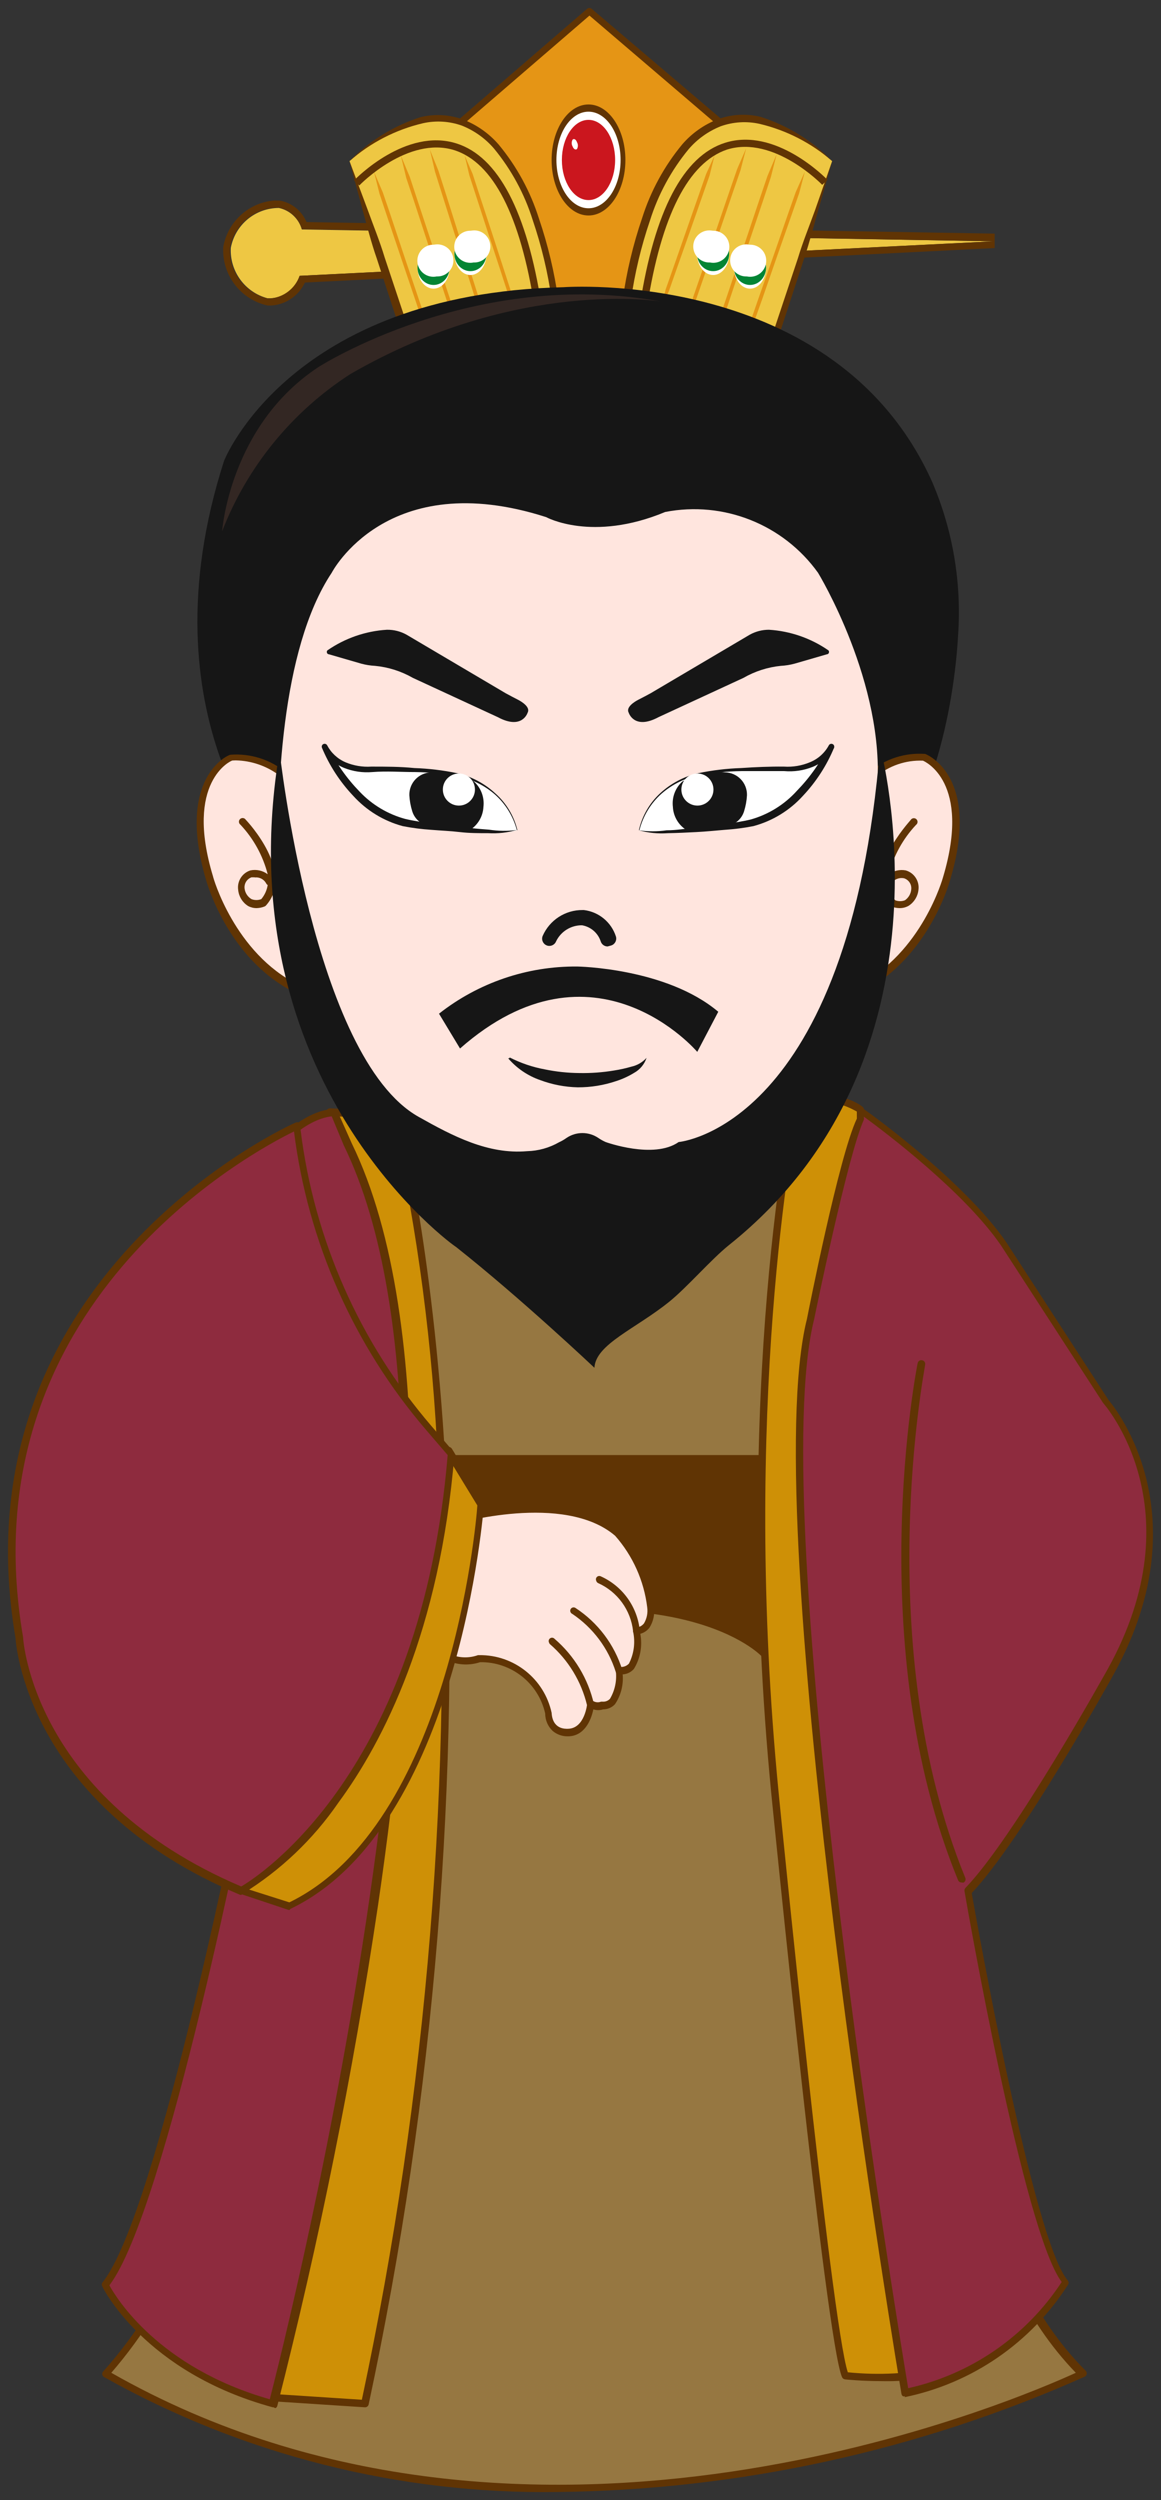 <?xml version="1.0" encoding="UTF-8"?><svg xmlns="http://www.w3.org/2000/svg" xmlns:xlink="http://www.w3.org/1999/xlink" width="72.38" height="155.828" viewBox="0.321 -0.041 72.38 155.828" version="1.1">
    <rect x="0.321" y="-0.041" width="72.38" height="155.828" fill="#333333" stroke="none"/>
    <!-- Generator: Sketch 46.2 (44496) - http://www.bohemiancoding.com/sketch -->
    <title>三国主题素材-13</title>
    <desc>Created with Sketch.</desc>
    <defs/>
    <g id="Page-1" stroke="none" fill-rule="evenodd">
        <g id="三国主题素材-13" fill-rule="nonzero">
            <path d="M20.32,69.45 C20.32,69.45 53.05,68.56 52.55,68.45 C52.05,68.34 61.13,131.09 61.13,131.09 C61.13,131.09 61.02,141.09 67.79,147.89 C67.79,147.89 35,164.08 6.91,147.89 C11.007,143.318 13.442,137.497 13.82,131.37 L20.32,69.45 Z" id="Shape" fill="#967741" stroke-width="1"/>
            <path d="M35.08,155.28 C25.178,155.428 15.414,152.951 6.78,148.1 C6.725,148.056 6.693,147.99 6.693,147.92 C6.693,147.85 6.725,147.784 6.78,147.74 C10.82,143.198 13.228,137.436 13.62,131.37 L20.13,69.43 C20.145,69.319 20.238,69.234 20.35,69.23 C31.08,68.94 51.4,68.36 52.51,68.23 C52.549,68.221 52.591,68.221 52.63,68.23 C52.745,68.25 52.827,68.353 52.82,68.47 C52.829,68.496 52.829,68.524 52.82,68.55 C52.73,70.36 58.39,110.13 61.41,131.06 C61.41,131.19 61.41,141.11 68.01,147.73 C68.059,147.782 68.081,147.854 68.069,147.925 C68.057,147.995 68.013,148.056 67.95,148.09 C57.599,152.706 46.413,155.153 35.08,155.28 Z M7.26,147.85 C33.49,162.77 64.12,149.35 67.39,147.85 C60.86,141.09 60.89,131.22 60.89,131.12 C60.89,131.02 58.62,115.4 56.45,100 C52.95,75.17 52.35,69.9 52.33,68.71 C51.33,68.83 47.88,68.93 36.44,69.26 L20.53,69.71 L14,131.41 C13.606,137.478 11.239,143.252 7.26,147.85 Z" id="Shape" fill="#603404" stroke-width="1"/>
            <path d="M27.74,90.65 L47.8,90.65 L47.8,103.19 C47.8,103.19 42.62,97.6 25.73,102 L27.74,90.65 Z" id="Shape" fill="#603404" stroke-width="1"/>
            <path d="M54,69.12 C54,69.12 52.78,68.12 50,68.41 C50,68.41 46.15,86.2 48.66,111.77 C48.66,111.77 52.04,145.86 53.05,148.03 C55.109,148.25 57.19,148.128 59.21,147.67 L54,69.12 Z" id="Shape" fill="#CE9006" stroke-width="1"/>
            <path d="M55.3,148.37 C54.05,148.37 53.08,148.27 53,148.26 C52.922,148.25 52.854,148.201 52.82,148.13 C51.82,145.95 48.55,113.19 48.41,111.8 C45.93,86.48 49.72,68.54 49.76,68.37 C49.78,68.276 49.855,68.205 49.95,68.19 C52.78,67.85 54.05,68.9 54.1,68.95 C54.148,68.99 54.177,69.048 54.18,69.11 L59.41,147.67 C59.415,147.774 59.349,147.868 59.25,147.9 C57.962,148.244 56.632,148.402 55.3,148.37 Z M53.19,147.82 C55.114,148.014 57.057,147.91 58.95,147.51 L53.74,69.24 C52.657,68.629 51.396,68.41 50.17,68.62 C49.8,70.45 46.52,87.78 48.87,111.76 C48.9,112.09 52.15,144.82 53.18,147.83 L53.19,147.82 Z" id="Shape" fill="#603404" stroke-width="1"/>
            <path d="M54,69.12 C54,69.12 60.26,73.53 62.92,77.44 L69.27,87.25 C69.27,87.25 75.27,93.83 69.6,104.08 C69.6,104.08 63.8,114.56 60.68,117.79 C60.68,117.79 64.46,139.58 66.8,142.17 C64.546,145.738 60.935,148.233 56.8,149.08 C56.8,149.08 47.66,95.08 50.9,82.08 C50.9,82.08 52.95,71.83 54.02,69.6 L54,69.12 Z" id="Shape" fill="#8E2B3E" stroke-width="1"/>
            <path d="M56.74,149.31 C56.698,149.323 56.652,149.323 56.61,149.31 C56.561,149.275 56.528,149.22 56.52,149.16 C56.43,148.62 47.41,94.94 50.63,82.16 C50.71,81.75 52.63,72 53.74,69.68 L53.74,69.21 C53.742,69.132 53.784,69.061 53.85,69.02 C53.919,68.983 54.001,68.983 54.07,69.02 C54.12,69.02 60.39,73.49 63.07,77.41 L69.43,87.22 C69.43,87.22 75.43,94 69.77,104.28 C69.54,104.7 64.02,114.65 60.9,117.95 C61.2,119.64 64.76,139.69 66.9,142.11 C66.954,142.188 66.954,142.292 66.9,142.37 C64.591,145.982 60.919,148.506 56.72,149.37 L56.74,149.31 Z M54.18,69.56 L54.18,69.64 C54.187,69.673 54.187,69.707 54.18,69.74 C53.18,71.92 51.1,82.07 51.08,82.17 C47.99,94.49 56.29,144.94 56.94,148.81 C60.871,147.935 64.305,145.56 66.51,142.19 C64.15,139.08 60.6,118.7 60.45,117.83 C60.437,117.758 60.459,117.683 60.51,117.63 C63.57,114.46 69.33,104.07 69.39,103.97 C74.92,93.97 69.15,87.47 69.09,87.4 L62.71,77.56 C60.41,74.23 55.52,70.54 54.18,69.56 Z" id="Shape" fill="#603404" stroke-width="1"/>
            <path d="M60.26,117.29 C60.168,117.289 60.086,117.234 60.05,117.15 C54.05,102.54 57.49,85.1 57.53,84.92 C57.555,84.796 57.676,84.715 57.8,84.74 C57.861,84.747 57.917,84.779 57.954,84.828 C57.992,84.877 58.008,84.939 58,85 C58,85.17 54.57,102.49 60.5,117 C60.549,117.116 60.495,117.25 60.38,117.3 L60.26,117.29 Z" id="Shape" fill="#603404" stroke-width="1"/>
            <path d="M20.86,69.3 L24.98,69.43 C24.98,69.43 33.26,100.55 23.07,149.8 L17.22,149.42 C17.22,149.42 30.89,96.42 20.86,69.3 Z" id="Shape" fill="#CE9006" stroke-width="1"/>
            <path d="M23.06,150 L23.06,150 L17.21,149.62 C17.143,149.618 17.08,149.584 17.04,149.53 C17.013,149.47 17.013,149.4 17.04,149.34 C17.18,148.81 30.59,96.11 20.7,69.34 C20.666,69.274 20.666,69.196 20.7,69.13 C20.747,69.074 20.817,69.041 20.89,69.04 L25,69.2 C25.099,69.205 25.184,69.274 25.21,69.37 C25.21,69.45 27.3,77.37 28.09,91.13 C29.036,110.825 27.426,130.559 23.3,149.84 C23.268,149.943 23.168,150.01 23.06,150 Z M17.5,149.18 L22.88,149.53 C26.968,130.352 28.561,110.726 27.62,91.14 C27.308,83.908 26.364,76.718 24.8,69.65 L21.19,69.54 C26.25,83.59 24.99,104.47 23.02,119.54 C21.709,129.522 19.863,139.426 17.49,149.21 L17.5,149.18 Z" id="Shape" fill="#603404" stroke-width="1"/>
            <path d="M15.84,110.54 C15.84,110.54 10.47,138 6.9,142.39 C6.9,142.39 9.35,147.62 17.38,149.8 C17.38,149.8 32.56,92.8 22.03,71.26 L21.14,69.26 C21.14,69.26 18.37,69.08 15.67,74.26 C15.67,74.26 13.16,82.12 7.14,83.96" id="Shape" fill="#8E2B3E" stroke-width="1"/>
            <path d="M17.38,150 L17.32,150 C9.32,147.82 6.72,142.53 6.7,142.47 C6.653,142.397 6.653,142.303 6.7,142.23 C10.19,137.98 15.54,110.75 15.6,110.48 C15.598,110.386 15.655,110.3 15.742,110.264 C15.829,110.228 15.929,110.248 15.995,110.316 C16.06,110.383 16.078,110.484 16.04,110.57 C15.82,111.69 10.7,137.72 7.14,142.4 C7.57,143.18 10.21,147.53 17.14,149.5 C18.14,145.59 31.79,91.9 21.75,71.34 L21,69.54 C20.44,69.59 18.13,70.07 15.88,74.38 C15.79,74.67 13.28,82.38 7.22,84.19 C7.138,84.236 7.036,84.227 6.963,84.168 C6.89,84.109 6.86,84.011 6.888,83.921 C6.916,83.831 6.996,83.767 7.09,83.76 C12.93,81.98 15.44,74.29 15.47,74.21 C18.22,68.96 21.05,69.08 21.17,69.09 C21.253,69.094 21.326,69.144 21.36,69.22 L22.25,71.22 C27.71,82.41 26.16,103.22 23.89,118.7 C22.327,129.203 20.231,139.62 17.61,149.91 C17.595,149.97 17.555,150.021 17.5,150.05 C17.456,150.045 17.414,150.028 17.38,150 L17.38,150 Z" id="Shape" fill="#603404" stroke-width="1"/>
            <path d="M15.84,110.77 L15.75,110.77 C15.635,110.72 15.581,110.586 15.63,110.47 C18.66,101.694 18.66,92.156 15.63,83.38 C15.608,83.268 15.672,83.156 15.78,83.118 C15.888,83.081 16.007,83.128 16.06,83.23 C19.125,92.11 19.125,101.76 16.06,110.64 C16.02,110.724 15.933,110.775 15.84,110.77 Z" id="Shape" fill="#603404" stroke-width="1"/>
            <path d="M28.56,94.76 C28.56,94.76 35.47,92.71 38.79,95.55 C39.935,96.825 40.661,98.42 40.87,100.12 C40.87,100.12 41.07,101.5 39.99,101.62 C39.99,101.62 40.45,104.24 38.91,104.11 C38.91,104.11 39.11,106.32 37.91,106.29 C37.666,106.394 37.386,106.364 37.17,106.21 C37.17,106.21 37,108 35.71,108 C35.386,108.012 35.071,107.886 34.845,107.654 C34.618,107.421 34.5,107.104 34.52,106.78 C34.082,104.764 32.283,103.337 30.22,103.37 C29.021,103.787 27.695,103.28 27.08,102.17 C27.08,102.17 23.75,98.93 24.23,96.65 C25.638,95.941 27.083,95.31 28.56,94.76 L28.56,94.76 Z" id="Shape" fill="#FFE5DE" stroke-width="1"/>
            <path d="M24.27,98.53 C24.007,97.926 23.924,97.26 24.03,96.61 C24.041,96.546 24.082,96.49 24.14,96.46 C25.556,95.742 27.012,95.104 28.5,94.55 C28.81,94.46 35.56,92.55 38.93,95.38 C40.127,96.692 40.882,98.346 41.09,100.11 C41.153,100.563 41.054,101.023 40.81,101.41 C40.667,101.596 40.467,101.729 40.24,101.79 C40.383,102.544 40.241,103.325 39.84,103.98 C39.662,104.183 39.41,104.306 39.14,104.32 C39.198,104.977 39.029,105.634 38.66,106.18 C38.469,106.386 38.201,106.502 37.92,106.5 C37.722,106.564 37.508,106.564 37.31,106.5 C37.17,107.21 36.73,108.19 35.71,108.18 C35.366,108.184 35.032,108.064 34.77,107.84 C34.475,107.558 34.309,107.168 34.31,106.76 C33.888,104.865 32.191,103.528 30.25,103.56 C28.974,103.98 27.578,103.445 26.91,102.28 C25.809,101.201 24.914,99.93 24.27,98.53 L24.27,98.53 Z M24.43,96.8 C24.1,98.93 27.21,101.99 27.24,102.02 L27.24,102.02 C27.798,103.046 29.02,103.513 30.12,103.12 L30.21,103.12 C32.371,103.099 34.25,104.598 34.71,106.71 C34.77,107.76 35.58,107.71 35.71,107.71 C36.79,107.71 36.93,106.14 36.93,106.12 C36.932,106.04 36.979,105.969 37.051,105.935 C37.123,105.901 37.208,105.911 37.27,105.96 C37.422,106.066 37.618,106.089 37.79,106.02 L37.89,106.02 C38.063,106.033 38.232,105.967 38.35,105.84 C38.662,105.31 38.789,104.69 38.71,104.08 C38.704,104.017 38.726,103.955 38.77,103.91 C38.815,103.866 38.877,103.844 38.94,103.85 C39.158,103.884 39.378,103.81 39.53,103.65 C39.845,103.033 39.937,102.327 39.79,101.65 C39.778,101.591 39.793,101.53 39.829,101.482 C39.865,101.435 39.92,101.405 39.98,101.4 C40.173,101.387 40.351,101.292 40.47,101.14 C40.648,100.839 40.719,100.486 40.67,100.14 C40.47,98.485 39.772,96.93 38.67,95.68 C35.49,92.96 28.73,94.93 28.67,94.95 L28.67,94.95 C27.223,95.485 25.807,96.103 24.43,96.8 L24.43,96.8 Z" id="Shape" fill="#603404" stroke-width="1"/>
            <path d="M37.49,98.48 C37.454,98.398 37.474,98.303 37.539,98.242 C37.605,98.182 37.701,98.169 37.78,98.21 C39.142,98.825 40.069,100.123 40.21,101.61 C40.21,101.724 40.124,101.82 40.01,101.83 C39.954,101.833 39.9,101.813 39.859,101.776 C39.817,101.738 39.793,101.686 39.79,101.63 C39.647,100.314 38.818,99.172 37.61,98.63 C37.549,98.601 37.505,98.546 37.49,98.48 L37.49,98.48 Z" id="Shape" fill="#603404" stroke-width="1"/>
            <path d="M35.89,100.44 C35.851,100.354 35.874,100.253 35.946,100.192 C36.018,100.132 36.122,100.127 36.2,100.18 C37.593,101.092 38.626,102.46 39.12,104.05 C39.153,104.163 39.088,104.282 38.975,104.315 C38.862,104.348 38.743,104.283 38.71,104.17 C38.243,102.691 37.288,101.415 36,100.55 C35.951,100.529 35.911,100.489 35.89,100.44 Z" id="Shape" fill="#603404" stroke-width="1"/>
            <path d="M34.55,102.34 C34.502,102.247 34.529,102.132 34.615,102.072 C34.701,102.011 34.818,102.023 34.89,102.1 C36.127,103.16 36.99,104.591 37.35,106.18 C37.362,106.237 37.349,106.297 37.315,106.344 C37.28,106.392 37.228,106.423 37.17,106.43 C37.052,106.448 36.94,106.368 36.92,106.25 C36.566,104.765 35.755,103.429 34.6,102.43 C34.576,102.405 34.559,102.374 34.55,102.34 Z" id="Shape" fill="#603404" stroke-width="1"/>
            <path d="M28.29,90.42 L30.29,93.74 C30.29,93.74 28.9,113.74 18.35,118.74 L15.35,117.74 L28.29,90.42 Z" id="Shape" fill="#CE9006" stroke-width="1"/>
            <path d="M18.38,119 L18.31,119 L15.31,118 C15.247,117.979 15.196,117.932 15.17,117.87 C15.143,117.81 15.143,117.74 15.17,117.68 L28.09,90.27 C28.126,90.196 28.198,90.146 28.28,90.14 C28.364,90.139 28.443,90.18 28.49,90.25 L30.49,93.57 C30.503,93.612 30.503,93.658 30.49,93.7 C30.49,93.9 28.97,113.89 18.42,118.94 L18.38,119 Z M15.69,117.68 L18.36,118.53 C28.28,113.7 30,95.1 30.08,93.79 L28.31,90.89 L15.69,117.68 Z" id="Shape" fill="#603404" stroke-width="1"/>
            <path d="M18.84,70.14 C18.84,70.14 -2.35,79.4 1.54,102.08 C1.54,102.08 1.97,112.21 15.38,117.84 C15.38,117.84 26.73,111.84 28.46,90.62 L27.06,89 C22.567,83.751 19.719,77.296 18.87,70.44 L18.84,70.14 Z" id="Shape" fill="#8E2B3E" stroke-width="1"/>
            <path d="M15.38,118.06 L15.29,118.06 C1.91,112.45 1.29,102.21 1.29,102.06 C-2.56,79.52 18.53,70 18.75,69.93 C18.813,69.899 18.887,69.899 18.95,69.93 C19.011,69.967 19.052,70.029 19.06,70.1 L19.06,70.38 C19.898,77.194 22.73,83.609 27.2,88.82 L28.6,90.45 C28.64,90.497 28.658,90.559 28.65,90.62 C27.75,101.62 24.22,108.51 21.42,112.31 C19.841,114.609 17.797,116.551 15.42,118.01 L15.38,118.06 Z M18.65,70.48 C16.18,71.68 -1.81,81.21 1.76,102 C1.76,102.13 2.36,112 15.36,117.54 C16.43,116.91 26.59,110.44 28.23,90.65 L26.89,89.09 C22.376,83.83 19.511,77.358 18.65,70.48 L18.65,70.48 Z" id="Shape" fill="#603404" stroke-width="1"/>
            <path d="M62.27,15 L19.14,14.26 C18.946,13.584 18.397,13.069 17.71,12.92 C16.241,12.919 14.98,13.966 14.71,15.41 C14.637,16.866 15.592,18.174 17,18.55 C17.907,18.592 18.729,18.017 19,17.15 L62.27,15 Z" id="Shape" fill="#EEC743" stroke-width="1"/>
            <path d="M17.5,12.9 L17.71,12.9 C18.397,13.049 18.946,13.564 19.14,14.24 L62.27,15 L19,17.15 C18.724,17.925 18.028,18.473 17.21,18.56 L17,18.56 C15.568,18.204 14.588,16.884 14.66,15.41 C14.925,14.025 16.093,12.993 17.5,12.9 L17.5,12.9 Z M17.5,12.45 C15.873,12.545 14.524,13.745 14.24,15.35 C14.14,17.079 15.309,18.625 17,19 L17.25,19 C18.151,18.936 18.948,18.389 19.33,17.57 L62.33,15.42 L62.33,14.52 L19.43,13.8 C19.138,13.098 18.509,12.593 17.76,12.46 L17.49,12.46 L17.5,12.45 Z" id="Shape" fill="#603404" stroke-width="1"/>
            <polygon id="Shape" fill="#E59515" points="37.06 0.63 27.36 9 27.94 21.04 47.29 21.76 46.86 9" stroke-width="1"/>
            <path d="M47.29,22 L47.29,22 L27.94,21.28 C27.821,21.275 27.725,21.179 27.72,21.06 L27.14,9.06 C27.138,8.991 27.168,8.925 27.22,8.88 L36.92,0.51 C37.004,0.441 37.126,0.441 37.21,0.51 L47,8.83 C47.047,8.87 47.076,8.928 47.08,8.99 L47.51,21.75 C47.511,21.814 47.486,21.876 47.44,21.92 C47.402,21.965 47.348,21.993 47.29,22 Z M28.16,20.82 L47.06,21.52 L46.64,9.11 L37.07,0.93 L27.59,9.1 L28.16,20.82 Z" id="Shape" fill="#603404" stroke-width="1"/>
            <ellipse id="Oval" fill="#603404" cx="37.01" cy="9.93" rx="2.3" ry="3.46" stroke-width="1"/>
            <ellipse id="Oval" fill="#FFFFFF" cx="37.01" cy="9.93" rx="2" ry="3.01" stroke-width="1"/>
            <ellipse id="Oval" fill="#CB161E" cx="37.01" cy="9.93" rx="1.66" ry="2.5" stroke-width="1"/>
            <path d="M36.29,8.82 C36.367,8.953 36.367,9.117 36.29,9.25 C36.2,9.32 36.08,9.25 36.02,9.09 C35.943,8.957 35.943,8.793 36.02,8.66 C36.11,8.58 36.23,8.65 36.29,8.82 Z" id="Shape" fill="#FFFFFF" stroke-width="1"/>
            <path d="M22.11,10 L26,22.1 L34.86,18.67 C34.86,18.67 32.72,0.73 22.11,10 Z" id="Shape" fill="#EEC743" stroke-width="1"/>
            <path d="M22.11,10 L23.23,13 C23.59,14 24,15 24.3,16 L26.3,22 L26,21.86 L34.86,18.43 L34.72,18.67 C34.482,16.969 34.084,15.295 33.53,13.67 C33.02,12.045 32.202,10.534 31.12,9.22 C30.579,8.589 29.892,8.098 29.12,7.79 C28.34,7.512 27.498,7.46 26.69,7.64 C24.993,8.04 23.42,8.85 22.11,10 L22.11,10 Z M22.11,10 C23.342,8.74 24.863,7.8 26.54,7.26 C27.429,7.044 28.363,7.1 29.22,7.42 C30.065,7.752 30.816,8.284 31.41,8.97 C32.537,10.33 33.389,11.895 33.92,13.58 C34.484,15.234 34.889,16.939 35.13,18.67 L35.13,18.84 L34.96,18.9 L26.1,22.33 L25.88,22.42 L25.81,22.19 L23.81,16.07 C23.46,15.07 23.21,14.07 22.92,13.02 L22.11,10 Z" id="Shape" fill="#603404" stroke-width="1"/>
            <polygon id="Shape" fill="#E59515" points="23.63 10.65 24.19 11.96 24.65 13.31 25.55 16.01 26.46 18.7 26.92 20.05 27.26 21.44 26.7 20.12 26.25 18.77 25.34 16.08 24.43 13.38 23.98 12.03" stroke-width="1"/>
            <polygon id="Shape" fill="#E59515" points="28.94 20.63 28.37 19.3 27.92 17.92 27.01 15.18 26.11 12.43 25.65 11.06 25.31 9.65 25.87 10.99 26.32 12.36 27.23 15.11 28.13 17.85 28.59 19.23" stroke-width="1"/>
            <polygon id="Shape" fill="#E59515" points="30.53 20.02 29.99 18.71 29.57 17.37 28.71 14.69 27.86 12 27.44 10.66 27.12 9.28 27.65 10.59 28.08 11.93 28.93 14.62 29.78 17.3 30.21 18.65" stroke-width="1"/>
            <polygon id="Shape" fill="#E59515" points="32.43 19.24 31.93 18.08 31.54 16.88 30.75 14.48 29.97 12.08 29.58 10.88 29.29 9.65 29.79 10.81 30.18 12.01 30.97 14.41 31.75 16.81 32.14 18.01" stroke-width="1"/>
            <path d="M33.65,19.1 C32.76,13.38 31.07,10.1 28.65,9.32 C25.75,8.41 22.75,11.48 22.72,11.52 L22.39,11.21 C22.52,11.07 25.63,7.9 28.78,8.9 C31.38,9.72 33.17,13.13 34.09,19.04 L33.65,19.1 Z" id="Shape" fill="#603404" stroke-width="1"/>
            <ellipse id="Oval" fill="#FFFFFF" cx="27.35" cy="16.63" rx="1" ry="1.32" stroke-width="1"/>
            <ellipse id="Oval" fill="#FFFFFF" cx="29.65" cy="15.78" rx="1" ry="1.32" stroke-width="1"/>
            <ellipse id="Oval" fill="#048534" cx="27.35" cy="16.64" rx="1" ry="1.08" stroke-width="1"/>
            <ellipse id="Oval" fill="#FFFFFF" cx="27.34" cy="16.21" rx="1" ry="1" stroke-width="1"/>
            <ellipse id="Oval" fill="#FFFFFF" cx="27.59" cy="16.19" rx="1" ry="1" stroke-width="1"/>
            <ellipse id="Oval" fill="#048534" cx="29.65" cy="15.78" rx="1" ry="1.08" stroke-width="1"/>
            <ellipse id="Oval" fill="#FFFFFF" cx="29.64" cy="15.34" rx="1" ry="1" stroke-width="1"/>
            <ellipse id="Oval" fill="#FFFFFF" cx="29.89" cy="15.32" rx="1" ry="1" stroke-width="1"/>
            <path d="M52.2,10 L48.28,22.1 L39.42,18.67 C39.42,18.67 41.59,0.73 52.2,10 Z" id="Shape" fill="#EEC743" stroke-width="1"/>
            <path d="M52.2,10 L51.35,13 C51.06,14 50.81,15 50.46,16.05 L48.46,22.17 L48.39,22.4 L48.17,22.31 L39.31,18.88 L39.14,18.82 L39.14,18.65 C39.381,16.919 39.786,15.214 40.35,13.56 C40.881,11.876 41.733,10.31 42.86,8.95 C43.454,8.264 44.205,7.732 45.05,7.4 C45.907,7.08 46.841,7.024 47.73,7.24 C49.424,7.78 50.959,8.727 52.2,10 Z M52.2,10 C50.903,8.873 49.352,8.077 47.68,7.68 C46.872,7.5 46.03,7.552 45.25,7.83 C44.478,8.138 43.791,8.629 43.25,9.26 C42.168,10.574 41.35,12.085 40.84,13.71 C40.286,15.335 39.888,17.009 39.65,18.71 L39.51,18.47 L48.37,21.9 L48.07,22.04 L50.07,16.04 C50.37,15.04 50.78,14.04 51.14,13.04 L52.2,10 Z" id="Shape" fill="#603404" stroke-width="1"/>
            <polygon id="Shape" fill="#E59515" points="50.5 10.65 50.14 12.01 49.68 13.33 48.75 15.98 47.83 18.63 47.36 19.95 46.8 21.24 47.15 19.88 47.61 18.55 48.54 15.91 49.46 13.26 49.93 11.93" stroke-width="1"/>
            <polygon id="Shape" fill="#E59515" points="45.02 20.63 45.37 19.22 45.84 17.83 46.77 15.07 47.7 12.3 48.17 10.92 48.74 9.57 48.38 10.99 47.92 12.38 46.99 15.14 46.05 17.91 45.59 19.29" stroke-width="1"/>
            <polygon id="Shape" fill="#E59515" points="43.19 19.82 43.54 18.46 44 17.13 44.91 14.48 45.82 11.82 46.28 10.49 46.84 9.2 46.49 10.56 46.03 11.89 45.12 14.55 44.21 17.2 43.75 18.53" stroke-width="1"/>
            <polygon id="Shape" fill="#E59515" points="41.51 19.24 41.82 18 42.24 16.81 43.08 14.41 43.92 12.01 44.34 10.81 44.87 9.65 44.56 10.89 44.14 12.09 43.3 14.48 42.45 16.88 42.03 18.08" stroke-width="1"/>
            <path d="M40.66,19.1 L40.21,19 C41.13,13.09 42.92,9.68 45.52,8.86 C48.67,7.86 51.78,11.04 51.91,11.17 L51.58,11.48 C51.58,11.48 48.58,8.37 45.65,9.28 C43.24,10.09 41.55,13.38 40.66,19.1 Z" id="Shape" fill="#603404" stroke-width="1"/>
            <ellipse id="Oval" fill="#FFFFFF" cx="47.08" cy="16.63" rx="1" ry="1.32" stroke-width="1"/>
            <ellipse id="Oval" fill="#FFFFFF" cx="44.78" cy="15.78" rx="1" ry="1.32" stroke-width="1"/>
            <ellipse id="Oval" fill="#048534" cx="47.08" cy="16.64" rx="1" ry="1.08" stroke-width="1"/>
            <ellipse id="Oval" fill="#FFFFFF" cx="47.09" cy="16.21" rx="1" ry="1" stroke-width="1"/>
            <ellipse id="Oval" fill="#FFFFFF" cx="46.84" cy="16.19" rx="1" ry="1" stroke-width="1"/>
            <ellipse id="Oval" fill="#048534" cx="44.78" cy="15.78" rx="1" ry="1.08" stroke-width="1"/>
            <ellipse id="Oval" fill="#FFFFFF" cx="44.79" cy="15.34" rx="1" ry="1" stroke-width="1"/>
            <ellipse id="Oval" fill="#FFFFFF" cx="44.54" cy="15.32" rx="1" ry="1" stroke-width="1"/>
            <path d="M17.66,53.6 C17.66,53.6 9.12,44.75 14.29,28.68 C14.29,28.68 18.37,18.26 35.45,17.86 C35.45,17.86 52.45,16.6 58.45,30.03 C59.732,33.038 60.28,36.308 60.05,39.57 C59.81,43.89 58.4,51.69 54.17,54.88 L17.66,53.6 Z" id="Shape" fill="#161616" stroke-width="1"/>
            <path d="M14.17,33.07 C14.17,33.07 14.63,26.49 20.17,22.84 C20.17,22.84 29.84,16.61 41.58,18.76 C41.58,18.76 32.64,17.23 22.17,23.27 C18.535,25.61 15.734,29.04 14.17,33.07 L14.17,33.07 Z" id="Shape" fill="#332723" stroke-width="1"/>
            <path d="M18,48.25 C17.094,47.49 15.931,47.103 14.75,47.17 C14.75,47.17 11.51,48.47 13.36,54.68 C13.36,54.68 14.75,59.83 19.16,61.75 L18,48.25 Z" id="Shape" fill="#FFE5DE" stroke-width="1"/>
            <path d="M19.44,62.11 L19.09,62 C14.64,60.06 13.22,55 13.16,54.78 C11.29,48.42 14.55,47 14.69,47 C15.952,46.905 17.2,47.307 18.17,48.12 L18.24,48.18 L19.44,62.11 Z M15.22,47.36 C15.084,47.349 14.946,47.349 14.81,47.36 C14.73,47.36 11.81,48.67 13.6,54.58 C13.6,54.63 14.94,59.37 18.92,61.34 L17.8,48.34 C17.058,47.761 16.159,47.42 15.22,47.36 Z" id="Shape" fill="#603404" stroke-width="1"/>
            <path d="M16.33,56.56 C16.142,56.563 15.956,56.518 15.79,56.43 C15.439,56.211 15.21,55.842 15.17,55.43 C15.09,54.892 15.412,54.376 15.93,54.21 C16.308,54.131 16.701,54.218 17.01,54.45 C16.713,53.293 16.128,52.23 15.31,51.36 C15.236,51.305 15.202,51.212 15.223,51.122 C15.245,51.033 15.317,50.964 15.408,50.949 C15.499,50.933 15.59,50.973 15.64,51.05 C15.77,51.18 18.73,54.35 16.9,56.4 C16.875,56.427 16.844,56.447 16.81,56.46 C16.657,56.521 16.495,56.554 16.33,56.56 Z M16.21,54.64 L16,54.64 C15.707,54.746 15.528,55.042 15.57,55.35 C15.607,55.621 15.765,55.86 16,56 C16.196,56.076 16.414,56.076 16.61,56 C16.821,55.748 16.959,55.444 17.01,55.12 C16.965,55.096 16.93,55.057 16.91,55.01 C16.769,54.756 16.488,54.614 16.2,54.65 L16.21,54.64 Z" id="Shape" fill="#603404" stroke-width="1"/>
            <path d="M54.71,48.25 C55.627,47.48 56.805,47.093 58,47.17 C58,47.17 61.24,48.47 59.39,54.68 C59.39,54.68 58,59.83 53.59,61.75 L54.71,48.25 Z" id="Shape" fill="#FFE5DE" stroke-width="1"/>
            <path d="M53.29,62.11 L54.49,48.11 L54.56,48.05 C55.521,47.251 56.754,46.857 58,46.95 C58.19,47.02 61.45,48.42 59.57,54.75 C59.51,55 58.1,60 53.64,62 L53.29,62.11 Z M54.92,48.37 L53.8,61.37 C57.8,59.37 59.11,54.66 59.12,54.61 C60.88,48.7 57.98,47.42 57.86,47.37 C56.793,47.326 55.748,47.683 54.93,48.37 L54.92,48.37 Z" id="Shape" fill="#603404" stroke-width="1"/>
            <path d="M56.41,56.56 C56.243,56.559 56.077,56.528 55.92,56.47 C55.886,56.457 55.855,56.437 55.83,56.41 C54,54.37 57,51.2 57.1,51.06 C57.15,50.983 57.241,50.943 57.332,50.959 C57.423,50.974 57.495,51.043 57.517,51.132 C57.538,51.222 57.504,51.315 57.43,51.37 C56.612,52.24 56.027,53.303 55.73,54.46 C56.031,54.229 56.417,54.138 56.79,54.21 C57.316,54.363 57.651,54.877 57.58,55.42 C57.539,55.831 57.31,56.2 56.96,56.42 C56.792,56.513 56.602,56.561 56.41,56.56 L56.41,56.56 Z M56.13,56.07 C56.326,56.146 56.544,56.146 56.74,56.07 C56.962,55.915 57.105,55.67 57.13,55.4 C57.169,55.089 56.979,54.794 56.68,54.7 L56.68,54.7 C56.334,54.632 55.986,54.804 55.83,55.12 C55.81,55.167 55.775,55.206 55.73,55.23 C55.788,55.54 55.926,55.83 56.13,56.07 L56.13,56.07 Z" id="Shape" fill="#603404" stroke-width="1"/>
            <circle id="Oval" fill="#FFFFFF" cx="36.37" cy="49.87" r="1" stroke-width="1"/>
            <circle id="Oval" fill="#FFFFFF" cx="36.37" cy="51.55" r="1" stroke-width="1"/>
            <circle id="Oval" fill="#FFFFFF" cx="36.37" cy="49.87" r="1" stroke-width="1"/>
            <circle id="Oval" fill="#FFFFFF" cx="36.37" cy="51.55" r="1" stroke-width="1"/>
            <path d="M21,35.66 C21,35.66 24.43,29 34.37,32.19 C34.37,32.19 37.23,33.77 41.79,31.87 C45.434,31.163 49.157,32.643 51.32,35.66 C51.32,35.66 55.54,42.57 55,49.2 C54.937,50.199 54.937,51.201 55,52.2 L55,58.4 C55,58.4 54.65,72.1 40.15,73.52 C40.15,73.52 25.34,75.77 19.44,62.52 C18.319,59.929 17.721,57.143 17.68,54.32 C17.55,49.53 17.8,40.47 21,35.66 Z" id="Shape" fill="#FFE5DE" stroke-width="1"/>
            <path d="M47.06,39.52 L40.88,43.17 C40.63,43.31 40.37,43.44 40.12,43.57 C39.87,43.7 39.32,44.04 39.52,44.39 C39.52,44.39 39.86,45.47 41.37,44.66 L46.67,42.21 C47.385,41.799 48.179,41.543 49,41.46 C49.294,41.445 49.586,41.398 49.87,41.32 L51.87,40.74 C52,40.74 52.05,40.56 51.96,40.49 C50.866,39.735 49.587,39.292 48.26,39.21 C47.84,39.209 47.427,39.316 47.06,39.52 Z" id="Shape" fill="#161616" stroke-width="1"/>
            <path d="M25.67,39.52 L31.85,43.17 C32.1,43.31 32.36,43.44 32.61,43.57 C32.86,43.7 33.41,44.04 33.21,44.39 C33.21,44.39 32.87,45.47 31.36,44.66 L26.06,42.21 C25.336,41.795 24.531,41.539 23.7,41.46 C23.406,41.445 23.114,41.398 22.83,41.32 L20.83,40.74 C20.7,40.74 20.65,40.56 20.74,40.49 C21.834,39.735 23.113,39.292 24.44,39.21 C24.87,39.204 25.294,39.31 25.67,39.52 Z" id="Shape" fill="#161616" stroke-width="1"/>
            <path d="M38.2,58.95 C38.002,58.95 37.827,58.82 37.77,58.63 C37.597,58.108 37.151,57.724 36.61,57.63 L36.61,57.63 C35.921,57.62 35.289,58.01 34.99,58.63 C34.899,58.862 34.637,58.976 34.405,58.885 C34.173,58.794 34.059,58.532 34.15,58.3 C34.581,57.306 35.566,56.667 36.65,56.68 L36.72,56.68 C37.652,56.792 38.433,57.436 38.72,58.33 C38.791,58.567 38.657,58.818 38.42,58.89 L38.2,58.95 Z" id="Shape" fill="#161616" stroke-width="1"/>
            <path d="M32.1,65.87 C32.787,66.22 33.521,66.47 34.28,66.61 C34.991,66.757 35.714,66.834 36.44,66.84 C37.167,66.854 37.893,66.8 38.61,66.68 C38.975,66.623 39.335,66.543 39.69,66.44 C40.053,66.359 40.382,66.167 40.63,65.89 L40.63,65.89 C40.499,66.291 40.22,66.627 39.85,66.83 C39.501,67.043 39.129,67.214 38.74,67.34 C37.967,67.601 37.156,67.733 36.34,67.73 C35.54,67.712 34.749,67.56 34,67.28 C33.225,67.012 32.534,66.543 32,65.92 L32.07,65.92 L32.1,65.87 Z" id="Shape" fill="#161616" stroke-width="1"/>
            <path d="M29,65.31 L27.69,63.14 C30.146,61.209 33.186,60.172 36.31,60.2 C36.31,60.2 41.85,60.28 45.1,63.02 L43.79,65.52 C43.79,65.52 37.37,57.94 29,65.31 Z" id="Shape" fill="#161616" stroke-width="1"/>
            <path d="M17.75,46.78 C17.75,46.78 19.84,65.88 26.42,69.57 C28.55,70.77 30.75,71.92 33.18,71.71 C33.883,71.693 34.57,71.5 35.18,71.15 C35.339,71.079 35.489,70.992 35.63,70.89 C36.233,70.477 37.027,70.477 37.63,70.89 C37.772,70.987 37.923,71.071 38.08,71.14 C38.08,71.14 41.08,72.23 42.63,71.14 C42.63,71.14 53.27,70.25 55.19,46.49 C55.19,46.49 60.45,65.83 45.77,77.56 C44.66,78.45 43.17,80.18 42.06,81.08 C39.96,82.78 37.45,83.74 37.38,85.21 C37.38,85.21 32.8,80.88 28.74,77.67 C28.74,77.71 14.28,67.46 17.75,46.78 Z" id="Shape" fill="#161616" stroke-width="1"/>
            <path d="M40.17,51.7 C40.17,51.7 40.75,48.36 45.06,48.05 C45.06,48.05 47.57,47.84 49.19,47.89 C50.359,48.02 51.5,47.473 52.13,46.48 C52.13,46.48 50.37,50.81 46.7,51.36 C46.71,51.36 41,52.11 40.17,51.7 Z" id="Shape" fill="#FFFFFF" stroke-width="1"/>
            <path d="M40.15,51.71 C40.347,50.822 40.812,50.016 41.48,49.4 C42.148,48.785 42.965,48.354 43.85,48.15 C44.729,47.967 45.623,47.86 46.52,47.83 C47.41,47.77 48.3,47.73 49.2,47.74 L49.2,47.74 C49.75,47.776 50.301,47.683 50.81,47.47 C51.321,47.265 51.742,46.886 52,46.4 L52,46.4 C52.05,46.323 52.15,46.296 52.232,46.337 C52.314,46.378 52.352,46.474 52.32,46.56 C51.861,47.669 51.203,48.686 50.38,49.56 C49.553,50.474 48.48,51.13 47.29,51.45 C46.702,51.565 46.108,51.641 45.51,51.68 C44.92,51.73 44.33,51.79 43.74,51.82 C43.15,51.85 42.56,51.88 41.96,51.89 C41.351,51.934 40.739,51.873 40.15,51.71 L40.15,51.71 Z M40.15,51.71 C40.724,51.792 41.306,51.792 41.88,51.71 C42.47,51.71 43.05,51.61 43.64,51.54 C44.8,51.38 46.01,51.3 47.11,51.04 C48.223,50.728 49.225,50.108 50,49.25 C50.813,48.415 51.488,47.457 52,46.41 L52.33,46.56 L52.33,46.56 C52.183,46.831 51.99,47.074 51.76,47.28 C51.529,47.483 51.265,47.645 50.98,47.76 C50.418,47.984 49.812,48.073 49.21,48.02 L49.21,48.02 C48.33,48.02 47.44,48.02 46.55,48.02 C45.665,48.032 44.782,48.116 43.91,48.27 C43.043,48.444 42.237,48.84 41.57,49.42 C40.893,50.022 40.413,50.812 40.19,51.69 L40.15,51.71 Z" id="Shape" fill="#161616" stroke-width="1"/>
            <path d="M45.52,48.1 C45.89,48.105 46.243,48.258 46.501,48.525 C46.758,48.791 46.898,49.15 46.89,49.52 C46.872,49.86 46.811,50.195 46.71,50.52 C46.549,51.054 46.067,51.427 45.51,51.45 L43.11,51.69 C42.612,51.375 42.299,50.838 42.27,50.25 C42.2,49.659 42.419,49.07 42.86,48.67 C43.656,48.182 44.594,47.981 45.52,48.1 L45.52,48.1 Z" id="Shape" fill="#161616" stroke-width="1"/>
            <ellipse id="Oval" fill="#FFFFFF" cx="43.8" cy="49.17" rx="1" ry="1" stroke-width="1"/>
            <path d="M32.56,51.7 C32.56,51.7 31.98,48.36 27.67,48.05 C27.67,48.05 25.16,47.84 23.54,47.89 C22.371,48.02 21.23,47.473 20.6,46.48 C20.6,46.48 22.36,50.81 26.03,51.36 C26,51.36 31.78,52.11 32.56,51.7 Z" id="Shape" fill="#FFFFFF" stroke-width="1"/>
            <path d="M32.54,51.69 C32.312,50.836 31.839,50.068 31.18,49.48 C30.513,48.9 29.707,48.504 28.84,48.33 C27.968,48.176 27.085,48.092 26.2,48.08 C25.31,48.08 24.42,48.01 23.54,48.08 L23.54,48.08 C22.938,48.133 22.332,48.044 21.77,47.82 C21.485,47.705 21.221,47.543 20.99,47.34 C20.76,47.134 20.567,46.891 20.42,46.62 L20.42,46.62 L20.75,46.47 C21.262,47.517 21.937,48.475 22.75,49.31 C23.521,50.122 24.5,50.706 25.58,51 C26.68,51.26 27.9,51.34 29.05,51.5 C29.63,51.57 30.22,51.63 30.81,51.67 C31.383,51.759 31.965,51.766 32.54,51.69 L32.54,51.69 Z M32.54,51.69 C31.962,51.856 31.36,51.924 30.76,51.89 C30.17,51.89 29.57,51.89 28.98,51.82 C28.39,51.75 27.8,51.73 27.21,51.68 C26.612,51.641 26.018,51.565 25.43,51.45 C24.24,51.13 23.167,50.474 22.34,49.56 C21.513,48.687 20.852,47.67 20.39,46.56 C20.358,46.474 20.396,46.378 20.478,46.337 C20.56,46.296 20.66,46.323 20.71,46.4 L20.71,46.4 C20.958,46.879 21.364,47.257 21.86,47.47 C22.369,47.683 22.92,47.776 23.47,47.74 L23.47,47.74 C24.37,47.74 25.26,47.74 26.15,47.83 C27.047,47.86 27.941,47.967 28.82,48.15 C29.705,48.354 30.522,48.785 31.19,49.4 C31.881,50.008 32.366,50.815 32.58,51.71 L32.54,51.69 Z" id="Shape" fill="#161616" stroke-width="1"/>
            <path d="M27.21,48.1 C26.84,48.105 26.487,48.258 26.229,48.525 C25.972,48.791 25.832,49.15 25.84,49.52 C25.858,49.86 25.919,50.195 26.02,50.52 C26.181,51.054 26.663,51.427 27.22,51.45 L29.62,51.69 C30.118,51.375 30.431,50.838 30.46,50.25 C30.53,49.659 30.311,49.07 29.87,48.67 C29.074,48.182 28.136,47.981 27.21,48.1 L27.21,48.1 Z" id="Shape" fill="#161616" stroke-width="1"/>
            <ellipse id="Oval" fill="#FFFFFF" cx="28.93" cy="49.17" rx="1" ry="1" stroke-width="1"/>
        </g>
    </g>
</svg>